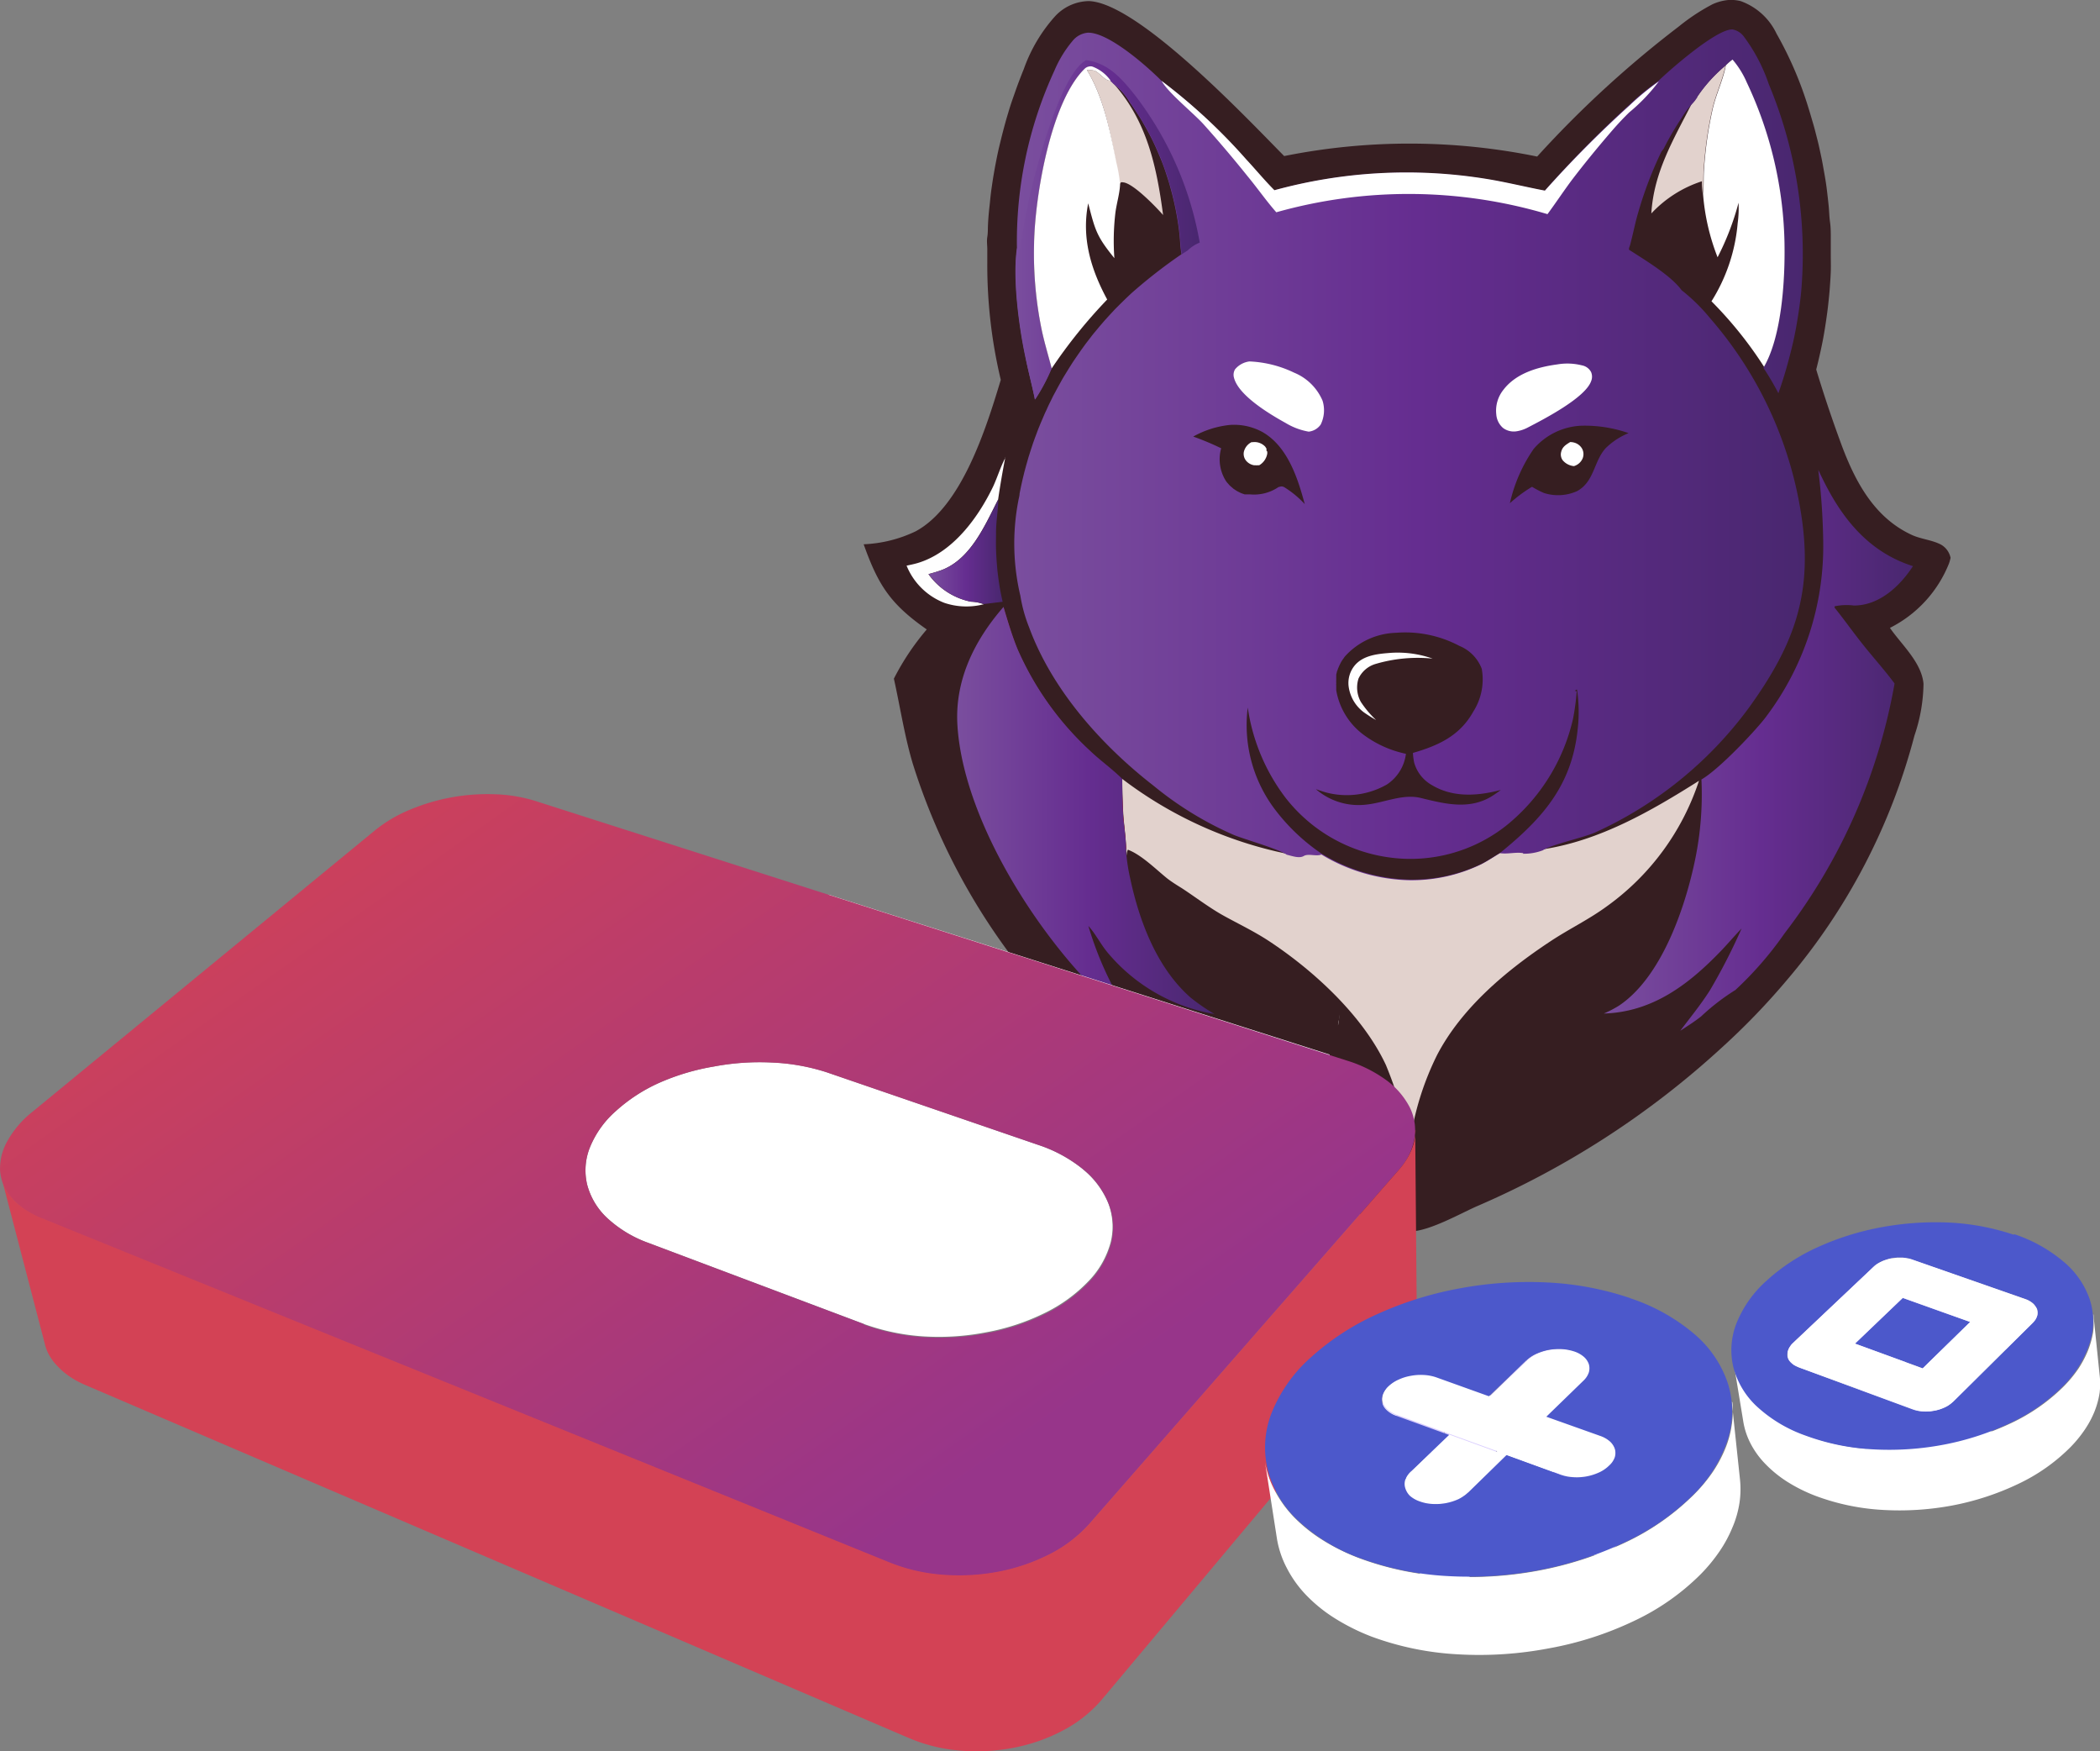 <svg id="Layer_1" data-name="Layer 1" xmlns="http://www.w3.org/2000/svg" xmlns:xlink="http://www.w3.org/1999/xlink" viewBox="0 0 213.34 177.84"><rect x="0" y="0" width="213.34" height="177.84" fill="#808080" stroke="none"/><defs><linearGradient id="New_Gradient_Swatch_5" x1="103.07" y1="50.03" x2="183.34" y2="50.03" gradientUnits="userSpaceOnUse"><stop offset="0" stop-color="#7a4e9e"/><stop offset="0.51" stop-color="#652d90"/><stop offset="1" stop-color="#49276f"/></linearGradient><linearGradient id="New_Gradient_Swatch_5-2" x1="162.93" y1="80.13" x2="194.33" y2="80.13" xlink:href="#New_Gradient_Swatch_5"/><linearGradient id="New_Gradient_Swatch_5-3" x1="94.31" y1="59.93" x2="101.85" y2="59.93" xlink:href="#New_Gradient_Swatch_5"/><linearGradient id="New_Gradient_Swatch_5-4" x1="97.23" y1="86.98" x2="123.37" y2="86.98" xlink:href="#New_Gradient_Swatch_5"/><linearGradient id="New_Gradient_Swatch_5-5" x1="103.12" y1="27.23" x2="121.87" y2="27.23" xlink:href="#New_Gradient_Swatch_5"/><linearGradient id="linear-gradient" x1="37.44" y1="112.03" x2="96.72" y2="28.34" gradientTransform="matrix(1, 0, 0, -1, 0, 183.89)" gradientUnits="userSpaceOnUse"><stop offset="0" stop-color="#d34255"/><stop offset="1" stop-color="#97358a"/></linearGradient><linearGradient id="linear-gradient-2" x1="2158.72" y1="-6654.96" x2="4833.72" y2="-15264.66" xlink:href="#linear-gradient"/><linearGradient id="linear-gradient-3" x1="960.48" y1="-1583.25" x2="1165.88" y2="-2019.65" gradientTransform="matrix(1, 0, 0, -1, 0, 183.89)" gradientUnits="userSpaceOnUse"><stop offset="0" stop-color="#4c58cb"/><stop offset="1" stop-color="#68319e"/></linearGradient><linearGradient id="linear-gradient-4" x1="2723.09" y1="-5163.14" x2="3400.99" y2="-6559.14" xlink:href="#linear-gradient-3"/><linearGradient id="linear-gradient-5" x1="3420.79" y1="-6698.54" x2="4296.99" y2="-8503.54" xlink:href="#linear-gradient-3"/><linearGradient id="linear-gradient-6" x1="1050.18" y1="-935.04" x2="1293.03" y2="-1194.44" xlink:href="#linear-gradient-3"/><linearGradient id="linear-gradient-7" x1="1515.34" y1="-1121.79" x2="1879.64" y2="-1429.79" xlink:href="#linear-gradient-3"/></defs><path d="M198,61.09a5.44,5.44,0,0,0,.15-.54,2,2,0,0,0-1-1.36c-.94-.48-2.07-.55-3-1-3.89-1.82-5.82-5.64-7.22-9.5q-1.32-3.6-2.43-7.27c.14-.54.27-1.09.39-1.63s.24-1.1.34-1.65.19-1.11.27-1.66.16-1.11.22-1.67.12-1.11.16-1.67.08-1.12.1-1.68,0-1.12,0-1.68,0-1.12,0-1.68,0-1.12-.08-1.68-.08-1.12-.14-1.68-.12-1.11-.19-1.67-.16-1.11-.26-1.66-.19-1.1-.31-1.65-.23-1.1-.37-1.64-.27-1.09-.43-1.63-.31-1.07-.48-1.61a37.25,37.25,0,0,0-3.25-7.57A6.44,6.44,0,0,0,176.82,4a4.05,4.05,0,0,0-1.25-.11,5,5,0,0,0-1.6.43,20.46,20.46,0,0,0-3.44,2.27,107.68,107.68,0,0,0-14.38,13.2,64.65,64.65,0,0,0-25.7-.05C126.75,16,115.6,4.14,110.59,4a4.78,4.78,0,0,0-3.42,1.55A16,16,0,0,0,104,10.9c-.16.39-.31.78-.46,1.17s-.29.78-.43,1.18-.28.79-.41,1.18-.25.8-.37,1.2-.23.8-.34,1.21-.21.8-.31,1.21-.2.81-.29,1.22-.17.82-.25,1.23-.15.82-.22,1.23-.13.83-.19,1.24-.11.83-.15,1.25-.09.83-.13,1.24-.07.84-.09,1.25,0,.84-.07,1.25,0,.84,0,1.26,0,.83,0,1.25a50.26,50.26,0,0,0,1.37,12C100.19,47.34,97.7,55.34,93,57.86a13.51,13.51,0,0,1-5.27,1.31c1.49,4.18,2.73,6.08,6.41,8.65a25.35,25.35,0,0,0-3.34,5c.64,2.87,1.07,5.77,1.91,8.6a64.91,64.91,0,0,0,14.77,25.19c1.39,1.49,2.89,2.87,4.39,4.26a88.68,88.68,0,0,0,20.88,13.9c1.62.78,3.27,1.47,4.92,2.19s3.8,2.09,5.7,2,4.84-1.74,6.57-2.52a88.51,88.51,0,0,0,25-16.18,71,71,0,0,0,6.54-6.78,62.75,62.75,0,0,0,13-24.88,16.92,16.92,0,0,0,.92-5.26c-.19-2.18-2.26-4-3.41-5.68A12.5,12.5,0,0,0,198,61.09Z" transform="translate(0.01 -3.89)" style="fill:#361e21"/><path d="M92.09,61.34c.38-.08.77-.16,1.14-.27,3.55-1.07,6.11-4.57,7.65-7.76.46-1,.75-2,1.25-2.94l0-.08c-.28,1.44-.53,2.88-.74,4.33-1.4,2.73-2.87,6.24-6,7.26-.35.12-.72.22-1.08.32A7,7,0,0,0,98.62,65a4.12,4.12,0,0,1,1.31.26,7,7,0,0,1-4-.14A6.78,6.78,0,0,1,92.09,61.34Z" transform="translate(0.01 -3.89)" style="fill:#fefefe"/><path d="M171.85,14.43a11.68,11.68,0,0,0,.84-1.12,15.34,15.34,0,0,1,2.58-2.76s0,0,0,.08c-.29,1.42-1,2.9-1.33,4.38-.22,1-.41,2-.55,3s-.25,2.05-.32,3.08c-.06.82,0,1.65-.1,2.46a7.43,7.43,0,0,1-.08-1.25,12.12,12.12,0,0,0-5.14,3.27C168,21.37,170,18.06,171.85,14.43Z" transform="translate(0.01 -3.89)" style="fill:#e2d2cd"/><path d="M110.41,11a2.91,2.91,0,0,1,.78.07c.5.19,1.15,1.12,1.62,1l.34.34c3.38,3.84,4.35,8.42,5,13.32-.69-.79-3.07-3.27-4.08-3.32a.43.43,0,0,0-.2,0,.79.79,0,0,0-.15.25,13.73,13.73,0,0,0-.37-2.19C112.8,17.35,112.12,13.81,110.41,11Z" transform="translate(0.01 -3.89)" style="fill:#e2d2cd"/><path d="M156.73,90.15a5.42,5.42,0,0,1-2,.35v-.06c-.75-.13-1.58.12-2.36,0-.64.38-1.27.81-1.94,1.15a16.22,16.22,0,0,1-7.32,1.6,18,18,0,0,1-8.88-2.61c-.53.22-1.36-.16-1.79.15s-1.23,0-1.73-.13A41.33,41.33,0,0,1,114,83q0,1.9.12,3.81c.09,1.08.24,2.16.28,3.24a4.14,4.14,0,0,0,.06.79,1.18,1.18,0,0,1,.11-.65c1.36.5,2.86,2,4,2.92.48.37,1,.69,1.5,1,1.42.93,2.81,2,4.28,2.81s3.06,1.57,4.51,2.52c4.57,3,9.6,7.62,11.93,12.63a44.48,44.48,0,0,1,2.39,7.77,3.48,3.48,0,0,0,.17-.69,29.12,29.12,0,0,1,2.63-8.1c2.51-4.82,7.08-8.63,11.54-11.57,1.87-1.24,3.9-2.21,5.71-3.54a25.46,25.46,0,0,0,9.36-12.75C167.72,86.27,162.49,89.28,156.73,90.15Z" transform="translate(0.01 -3.89)" style="fill:#e2d2cd"/><path d="M101.92,65.57c.45,1.42.86,2.9,1.42,4.27a30.85,30.85,0,0,0,7.38,10.35c1,1,2.23,1.84,3.26,2.85q0,1.9.12,3.81c.09,1.08.24,2.16.28,3.24-2-1.16-5.74-5.42-7.22-7.46a27.82,27.82,0,0,1-5.1-13.75A13.63,13.63,0,0,1,101.92,65.57Z" transform="translate(0.01 -3.89)" style="fill:#d6110b"/><path d="M177.67,75.76c4.71-6.53,6.58-11.8,5.26-19.91a39.54,39.54,0,0,0-9.21-19.64,18.61,18.61,0,0,0-2.9-2.85c-1.07-1.49-3.79-3.1-5.34-4.11l0-.07c0-.13.07-.26.11-.4s.13-.5.19-.75c.21-.86.39-1.73.64-2.57a39.39,39.39,0,0,1,2.17-5.78l.19-.4L169,19a29.1,29.1,0,0,1,1.84-3.15,8.13,8.13,0,0,1,1.06-1.41,2.62,2.62,0,0,0,.22-.25l.06-.07.12-.17.12-.17,0-.07.28-.39a15.34,15.34,0,0,1,2.58-2.76.6.6,0,0,1,.08-.08l0,0,.06-.06.07-.06.09-.08.36-.29a9.13,9.13,0,0,1,1.48,2.33,39.84,39.84,0,0,1,3.83,16.42c.06,3.68-.29,9.27-2.12,12.5a28,28,0,0,1,1.53,2.59c.29-.84.57-1.69.81-2.54s.47-1.72.67-2.59.36-1.75.5-2.63.26-1.76.34-2.64a44.82,44.82,0,0,0-3.3-21,17.36,17.36,0,0,0-2.49-4.77,1.84,1.84,0,0,0-1.2-.78c-1.61-.06-6.32,4.06-7.57,5.27a24.93,24.93,0,0,0-2.93,2.4,113.84,113.84,0,0,0-8.58,8.72c-2-.38-4-.88-6-1.2a50.74,50.74,0,0,0-21.48,1.16c-1-1-1.91-2.11-2.88-3.15A57.93,57.93,0,0,0,118,12.11c-1.51-1.52-5.39-4.94-7.49-4.9a2.25,2.25,0,0,0-1.57.85,11.78,11.78,0,0,0-1.83,3,41.39,41.39,0,0,0-3.81,18c-.45,3.08.18,7.88.82,10.93.31,1.5.72,3,1,4.48a19.1,19.1,0,0,0,1.68-3.15c-.32-1.28-.71-2.55-1-3.85a38.51,38.51,0,0,1-.79-8.76c.07-4.78,1.68-14.47,5.15-17.84a.88.88,0,0,1,.74-.22,3.93,3.93,0,0,1,1.88,1.43l.34.34a6.36,6.36,0,0,1,1.64,1.86c.26.36.51.74.76,1.12s.48.76.7,1.15.44.78.65,1.19.4.8.58,1.21.36.83.53,1.25.32.84.46,1.27.28.85.4,1.29.24.87.34,1.3a28.19,28.19,0,0,1,.62,3.52c.08.7.09,1.44.22,2.13a51.88,51.88,0,0,0-5.13,4l-.56.53-.54.53-.54.54-.52.56-.51.56-.5.58-.49.59c-.16.19-.32.39-.47.59l-.47.61-.45.62-.43.62-.43.63-.41.65-.4.65c-.13.21-.26.43-.38.65s-.25.45-.37.67-.24.45-.36.67-.23.46-.34.68-.23.46-.33.69-.22.46-.32.7l-.3.7c-.1.23-.19.47-.29.7l-.27.72c-.09.23-.17.47-.26.71l-.24.73c-.08.24-.15.48-.23.72l-.21.74c-.07.24-.13.49-.2.73l-.18.74c-.06.25-.11.5-.17.75l-.15.75c0,.24-.09.5-.13.75a23,23,0,0,0,.21,9.63h0a15,15,0,0,0,.89,3.21c2.34,6.37,7.38,12,12.65,16.09a34.75,34.75,0,0,0,8.16,5c1.17.47,4.6,1.44,5.36,2,.5.11,1.26.41,1.73.13s1.26.07,1.79-.15a18,18,0,0,0,8.88,2.61,16.22,16.22,0,0,0,7.32-1.6c.67-.34,1.3-.77,1.94-1.15.78.12,1.61-.13,2.36,0v.06a5.42,5.42,0,0,0,2-.35c.83-.57,4-1.25,5.29-1.8A39.8,39.8,0,0,0,177.67,75.76ZM111.39,40l.48-.73Zm2.74-3.84c.43-.54.87-1.06,1.33-1.57C115,35.1,114.56,35.62,114.13,36.16Zm3.76-4,.24-.22Zm2.67-2.66a.56.56,0,0,1,0,.08A.56.56,0,0,0,120.56,29.47Zm0-.07,0-.07Z" transform="translate(0.01 -3.89)" style="fill:url(#New_Gradient_Swatch_5)"/><path d="M188.33,65.39c2.56,0,4.65-1.93,6-4-4.21-1.34-6.88-4.4-8.87-8.25q-.39-.76-.75-1.53a66.08,66.08,0,0,1,.5,7.17,28.75,28.75,0,0,1-6,18.16c-1.29,1.6-4.67,5.14-6.37,6.12a32.75,32.75,0,0,1-.63,8.08c-1,4.88-3.41,12-7.75,14.89a11.24,11.24,0,0,1-1.54.8c5-.15,8.69-3,12-6.46.67-.71,1.3-1.45,2-2.18a59.35,59.35,0,0,1-3.23,6.3c-.91,1.43-2,2.76-3,4.09.72-.47,1.45-.93,2.12-1.46a22.12,22.12,0,0,1,3.48-2.68,35.4,35.4,0,0,0,5-5.76,58.26,58.26,0,0,0,11.17-25.37c-1-1.35-2.15-2.62-3.21-3.95s-1.89-2.52-2.88-3.75l0-.14A5.84,5.84,0,0,1,188.33,65.39Z" transform="translate(0.01 -3.89)" style="fill:url(#New_Gradient_Swatch_5-2)"/><path d="M99.93,65.24l1.92-.23c-.13-.58-.25-1.16-.34-1.75s-.17-1.17-.22-1.76-.09-1.18-.11-1.78,0-1.18,0-1.78c0-1.11.21-2.21.23-3.32-1.4,2.73-2.87,6.24-6,7.26-.35.12-.72.22-1.08.32A7,7,0,0,0,98.62,65,4.12,4.12,0,0,1,99.93,65.24Z" transform="translate(0.01 -3.89)" style="fill:url(#New_Gradient_Swatch_5-3)"/><path d="M112.54,100.67a18.13,18.13,0,0,0,10.83,6.21,19.73,19.73,0,0,1-2.45-1.69c-3.4-3-5.18-7.72-6.11-12.07a18.68,18.68,0,0,1-.37-2.24,4.14,4.14,0,0,1-.06-.79c0-1.08-.19-2.16-.28-3.24Q114,84.95,114,83c-1-1-2.21-1.85-3.26-2.85a30.85,30.85,0,0,1-7.38-10.35c-.56-1.37-1-2.85-1.42-4.27C99,68.9,97,72.92,97.25,77.46c.56,9.9,8.67,22.36,15.91,28.78.84.74,1.73,1.44,2.6,2.14-.78-1.17-1.62-2.33-2.32-3.55a34.38,34.38,0,0,1-2.88-6.89l.06.06C111.34,98.82,111.83,99.83,112.54,100.67Z" transform="translate(0.01 -3.89)" style="fill:url(#New_Gradient_Swatch_5-4)"/><path d="M124.92,47.05a6,6,0,0,1,3.36.74c2.52,1.47,3.55,4.65,4.26,7.3a9.87,9.87,0,0,0-2.1-1.73c-.25-.11-.32-.06-.57,0a4.42,4.42,0,0,1-2.91.74l-.18,0-.18,0-.17,0-.17-.06-.17-.06-.17-.08-.16-.08-.16-.09-.15-.1-.15-.1-.14-.12-.14-.12-.13-.12-.12-.14-.12-.13-.11-.15a4.11,4.11,0,0,1-.49-3.33,27.06,27.06,0,0,0-2.84-1.19A9.67,9.67,0,0,1,124.92,47.05Z" transform="translate(0.01 -3.89)" style="fill:#361e21"/><path d="M160.58,47.13a13.47,13.47,0,0,1,4.86.75,7.18,7.18,0,0,0-2.32,1.52c-1.24,1.35-1.14,3.41-2.93,4.38a4.72,4.72,0,0,1-3.35.18,9.26,9.26,0,0,1-1.21-.63A14.35,14.35,0,0,0,153.38,55a15.72,15.72,0,0,1,2.42-5.52A6.77,6.77,0,0,1,160.58,47.13Z" transform="translate(0.01 -3.89)" style="fill:#361e21"/><path d="M110.3,10c2.32.28,3.72,1.95,5.1,3.7a34.15,34.15,0,0,1,6.47,14.83,3.79,3.79,0,0,0-1.23.8l-.59.38c-.13-.69-.14-1.43-.22-2.13a28.19,28.19,0,0,0-.62-3.52c-.1-.43-.21-.87-.34-1.3s-.25-.87-.4-1.29-.3-.85-.46-1.27-.34-.84-.53-1.25-.38-.81-.58-1.21-.42-.8-.65-1.19-.46-.78-.7-1.15-.5-.76-.76-1.12a6.36,6.36,0,0,0-1.64-1.86l-.34-.34a3.93,3.93,0,0,0-1.88-1.43.88.88,0,0,0-.74.22c-3.47,3.37-5.08,13.06-5.15,17.84a38.51,38.51,0,0,0,.79,8.76c.28,1.3.67,2.57,1,3.85a19.1,19.1,0,0,1-1.68,3.15c-.33-1.5-.74-3-1-4.48-.64-3.05-1.27-7.85-.82-10.93,0,.47,0,1,0,1.42.43-1.9.65-3.83,1.06-5.73.65-3.05,3.17-13,5.81-14.67Z" transform="translate(0.01 -3.89)" style="fill:url(#New_Gradient_Swatch_5-5)"/><path d="M143.31,26.72v0l0,0Z" transform="translate(0.01 -3.89)" style="fill:#fefefe"/><path d="M126.75,75.75a19.82,19.82,0,0,0,3.85,9.18A16.1,16.1,0,0,0,141.32,91,15.69,15.69,0,0,0,153,87.75a19.52,19.52,0,0,0,6.79-10.83,24.31,24.31,0,0,0,.38-2.81l-.21-.07c.08,0,.15-.11.24-.11a15.44,15.44,0,0,1,.07,4c-.58,5.71-3.57,9.08-7.84,12.55-.64.38-1.27.81-1.94,1.15a16.22,16.22,0,0,1-7.32,1.6,18,18,0,0,1-8.88-2.61,20,20,0,0,1-5-4.82A14.2,14.2,0,0,1,126.75,75.75Z" transform="translate(0.01 -3.89)" style="fill:#361e21"/><path d="M141.81,68.16a11.74,11.74,0,0,1,6.44,1.33,4.08,4.08,0,0,1,2.27,2.32,6.07,6.07,0,0,1-.85,4.34c-1.36,2.46-3.54,3.46-6.14,4.21a6.45,6.45,0,0,0,.13,1,3.81,3.81,0,0,0,1.8,2.27c2.16,1.3,4.71,1.1,7,.49a11.8,11.8,0,0,1-1,.69c-2.28,1.35-4.75.71-7.15.12-1.81-.43-3.65.47-5.44.67a6.62,6.62,0,0,1-5.2-1.56c.4.14.8.28,1.21.38a8.23,8.23,0,0,0,6-.85,4.39,4.39,0,0,0,1.94-3.12,11,11,0,0,1-4.26-1.9A7.11,7.11,0,0,1,135.74,74a1.64,1.64,0,0,1,0-.23,1.69,1.69,0,0,1,0-.23.88.88,0,0,1,0-.23,5.33,5.33,0,0,1,0-.46,1.85,1.85,0,0,1,0-.23c0-.08,0-.15,0-.23l.06-.22c0-.08.05-.15.07-.22s.05-.15.08-.22l.09-.21.1-.21.11-.21.12-.19.14-.19a1.33,1.33,0,0,1,.14-.19A7.28,7.28,0,0,1,141.81,68.16Z" transform="translate(0.01 -3.89)" style="fill:#361e21"/><path d="M156.94,23.25c-2-.38-4-.88-6-1.2a50.74,50.74,0,0,0-21.48,1.16c-1-1-1.91-2.11-2.88-3.15A57.93,57.93,0,0,0,118,12.11c.68,1.22,3.16,3.2,4.24,4.38,1.55,1.73,3.06,3.51,4.51,5.32,1,1.21,1.87,2.47,2.9,3.64a49.54,49.54,0,0,1,27.55.19c.85-1.15,1.64-2.35,2.5-3.5,1.26-1.65,2.58-3.26,3.94-4.84.6-.7,1.22-1.37,1.87-2a18.31,18.31,0,0,0,3-3.14,24.93,24.93,0,0,0-2.93,2.4A113.84,113.84,0,0,0,156.94,23.25Z" transform="translate(0.01 -3.89)" style="fill:#fff"/><path d="M110.41,11a2.91,2.91,0,0,1,.78.07c.5.19,1.15,1.12,1.62,1a3.93,3.93,0,0,0-1.88-1.43.88.88,0,0,0-.74.22c-3.47,3.37-5.08,13.06-5.15,17.84a38.51,38.51,0,0,0,.79,8.76c.28,1.3.67,2.57,1,3.85a51.6,51.6,0,0,1,5.64-7c-1.66-3.07-2.62-6.26-1.93-9.77.71,2.72.83,3.32,2.66,5.57a24.19,24.19,0,0,1,.11-4.66c.14-1,.42-1.86.47-2.82a13.73,13.73,0,0,0-.37-2.19C112.8,17.35,112.12,13.81,110.41,11Z" transform="translate(0.01 -3.89)" style="fill:#fff"/><path d="M181.28,28.69a39.84,39.84,0,0,0-3.83-16.42A9.13,9.13,0,0,0,176,9.94a5.89,5.89,0,0,0-.7.61s0,0,0,.08c-.28,1.42-1,2.9-1.33,4.38-.22,1-.41,2-.55,3s-.25,2.05-.32,3.08c-.06.82,0,1.65-.1,2.46a22.21,22.21,0,0,0,1.48,6.47,27.34,27.34,0,0,0,2.13-5.54,11.26,11.26,0,0,1-.09,2.09,17.69,17.69,0,0,1-2.66,7.92,40.23,40.23,0,0,1,5.34,6.65C181,38,181.34,32.37,181.28,28.69Z" transform="translate(0.01 -3.89)" style="fill:#fff"/><path d="M128.65,49.66l0-.1a.42.42,0,0,0,0-.1.41.41,0,0,0-.05-.09l-.06-.09a.27.27,0,0,0-.07-.08,1.49,1.49,0,0,0-1.23-.4h-.11a1.48,1.48,0,0,0-.78,1,1.1,1.1,0,0,0,.2.84,1.33,1.33,0,0,0,.82.5,5.06,5.06,0,0,0,.55,0,1.69,1.69,0,0,0,.81-1.17.34.34,0,0,0,0-.1.37.37,0,0,0,0-.11A.41.41,0,0,0,128.65,49.66Z" transform="translate(0.01 -3.89)" style="fill:#fff"/><path d="M159.9,48.84a1.33,1.33,0,0,0-.4-.05c-.43.27-.79.48-.91,1a1,1,0,0,0,.15.84,1.69,1.69,0,0,0,1.15.6,1.39,1.39,0,0,0,.88-.78,1.17,1.17,0,0,0-.06-1A1.32,1.32,0,0,0,159.9,48.84Z" transform="translate(0.01 -3.89)" style="fill:#fff"/><path d="M131.46,41.74a11.53,11.53,0,0,0-4.54-1.14,2.27,2.27,0,0,0-1.46.8,1.09,1.09,0,0,0-.11.85c.46,1.82,3.66,3.72,5.25,4.6a6.78,6.78,0,0,0,2.34.88,1.71,1.71,0,0,0,1.22-.72,3.28,3.28,0,0,0,.19-2.42A5.34,5.34,0,0,0,131.46,41.74Z" transform="translate(0.01 -3.89)" style="fill:#fff"/><path d="M160.71,41a6.07,6.07,0,0,0-2.51-.1c-2,.27-4.19.9-5.47,2.57A3.4,3.4,0,0,0,152,46a2,2,0,0,0,.69,1.36,1.82,1.82,0,0,0,1.39.33,3.63,3.63,0,0,0,1.16-.4c1.64-.85,5.79-3,6.39-4.68a1.2,1.2,0,0,0,0-.93A1.32,1.32,0,0,0,160.71,41Z" transform="translate(0.01 -3.89)" style="fill:#fff"/><path d="M141.37,70.19c-1.32.1-2.88.21-3.78,1.32a2.8,2.8,0,0,0-.59,2.11,3.92,3.92,0,0,0,1.55,2.62,14.36,14.36,0,0,0,1.24.78,10.08,10.08,0,0,1-1.55-1.84,3,3,0,0,1-.24-2.37,2.79,2.79,0,0,1,1.68-1.47,15.15,15.15,0,0,1,5.85-.56A10.72,10.72,0,0,0,141.37,70.19Z" transform="translate(0.01 -3.89)" style="fill:#fff"/><path d="M135.07,111l0,2.47L85.56,96.61l-1.42-1.86L135.07,111Z" transform="translate(0.01 -3.89)" style="fill:#fff"/><path d="M136,107.7a2.14,2.14,0,0,1-.09.34,3.63,3.63,0,0,0,.09-.56A.81.81,0,0,1,136,107.7Zm.09-.66v.39a3.88,3.88,0,0,0,0-.48Z" transform="translate(0.01 -3.89)" style="fill:#fff"/><path d="M110.05,122.68a14.3,14.3,0,0,0-4.61-2.52L84,112.8a20.91,20.91,0,0,0-5.6-1,24.68,24.68,0,0,0-5.88.41A22.94,22.94,0,0,0,67,113.85a16.6,16.6,0,0,0-4.49,2.92,9.85,9.85,0,0,0-2.6,3.68,6.25,6.25,0,0,0-.27,3.75,7.07,7.07,0,0,0,2,3.36,12.33,12.33,0,0,0,4.26,2.58l21.83,8.21a21.89,21.89,0,0,0,6.09,1.27,25.22,25.22,0,0,0,6.37-.42,22.54,22.54,0,0,0,5.88-1.93,15.55,15.55,0,0,0,4.52-3.28,9,9,0,0,0,2.25-4,6.63,6.63,0,0,0-.28-3.94,8.68,8.68,0,0,0-2.51-3.36Z" transform="translate(0.01 -3.89)" style="fill:#fff"/><path d="M136.86,111.62a13.46,13.46,0,0,1,4,2,8,8,0,0,1,2.35,2.74,5.24,5.24,0,0,1,.48,3.14,6.33,6.33,0,0,1-1.58,3.2l-31.47,36a13.58,13.58,0,0,1-4,3.06,19.33,19.33,0,0,1-5.17,1.79,21.41,21.41,0,0,1-5.65.33,18.26,18.26,0,0,1-5.41-1.23l-86.23-35a7.61,7.61,0,0,1-3-2.07A4.73,4.73,0,0,1,0,122.8a5.57,5.57,0,0,1,.73-3,10,10,0,0,1,2.57-3L38.1,88.21a14.26,14.26,0,0,1,3.53-2.08,20.36,20.36,0,0,1,8.63-1.57,15.34,15.34,0,0,1,4.15.69l82.45,26.37ZM87.78,138.43a21.54,21.54,0,0,0,6.09,1.27,25.69,25.69,0,0,0,6.37-.41,22.54,22.54,0,0,0,5.88-1.93,15.45,15.45,0,0,0,4.52-3.29,9,9,0,0,0,2.25-4,6.64,6.64,0,0,0-.28-3.94,8.5,8.5,0,0,0-2.52-3.43,14.3,14.3,0,0,0-4.61-2.52L84,112.81a20.91,20.91,0,0,0-5.6-1,25.2,25.2,0,0,0-5.88.4A23.55,23.55,0,0,0,67,113.85a16.88,16.88,0,0,0-4.49,2.93,9.81,9.81,0,0,0-2.6,3.67,6.28,6.28,0,0,0-.27,3.76,7.11,7.11,0,0,0,2,3.36,12.16,12.16,0,0,0,4.26,2.57l21.83,8.22" transform="translate(0.01 -3.89)" style="fill:url(#linear-gradient)"/><path d="M143.79,118.65a5.3,5.3,0,0,1-.4,2,7.16,7.16,0,0,1-1.25,2l-31.48,36a13.83,13.83,0,0,1-4,3.07,19.67,19.67,0,0,1-5.17,1.78,21.41,21.41,0,0,1-5.65.33,18,18,0,0,1-5.42-1.23l-86.21-35a8.47,8.47,0,0,1-1.53-.78,7.3,7.3,0,0,1-1.19-.95,5.58,5.58,0,0,1-.84-1.08,4.65,4.65,0,0,1-.48-1.18l4.36,16.72A4.35,4.35,0,0,0,5,141.55a5.26,5.26,0,0,0,.84,1.1,7.19,7.19,0,0,0,1.16,1,9.24,9.24,0,0,0,1.5.84l83.82,35.92a16.57,16.57,0,0,0,5.23,1.28,19.68,19.68,0,0,0,5.47-.3,17.79,17.79,0,0,0,5-1.77,13.23,13.23,0,0,0,3.87-3.07l30.43-36.3a7.85,7.85,0,0,0,.71-1,6.42,6.42,0,0,0,.8-2.05,5.21,5.21,0,0,0,.08-1l-.15-17.48Z" transform="translate(0.01 -3.89)" style="fill:url(#linear-gradient-2)"/><path d="M194.24,131.83l.77,6.07a2.42,2.42,0,0,0-.48-.13,3,3,0,0,0-.51-.07h-.54a3.31,3.31,0,0,0-.55.07l-.53.13-.49.19c-.14.08-.29.16-.42.25a3.27,3.27,0,0,0-.37.28l-.83-6.06a1.93,1.93,0,0,1,.36-.28,2.67,2.67,0,0,1,.43-.25,4.29,4.29,0,0,1,.5-.19,4.58,4.58,0,0,1,.53-.14c.18,0,.37,0,.55-.06h.55a4.6,4.6,0,0,1,.52.06,2.25,2.25,0,0,1,.51.13Z" transform="translate(0.01 -3.89)" style="fill:#d9cdfe"/><path d="M205.73,135.83l.69,6.11L195,137.85l-.77-6.07Z" transform="translate(0.01 -3.89)" style="fill:#d9cdfe"/><path d="M207.61,143a1.26,1.26,0,0,0-.16-.33,1.37,1.37,0,0,0-.26-.28,2,2,0,0,0-.34-.25,2.39,2.39,0,0,0-.43-.2l-.69-6.11a3.43,3.43,0,0,1,.44.19,2.7,2.7,0,0,1,.34.25,1.5,1.5,0,0,1,.27.29,1.91,1.91,0,0,1,.16.32q.33,3.06.67,6.12Z" transform="translate(0.01 -3.89)" style="fill:#d9cdfe"/><path d="M190.31,132.52l.81,6.06-8.1,7.78-.91-6.09Z" transform="translate(0.01 -3.89)" style="fill:#d9cdfe"/><path d="M207.66,143.21V143c-.22-2-.45-4.08-.67-6.12v.22Z" transform="translate(0.01 -3.89)" style="fill:#d9cdfe"/><path d="M200.14,138.16l.74,6.12-6.8-2.48-.79-6.08Z" transform="translate(0.01 -3.89)" style="fill:#fff"/><path d="M193.29,135.71l.79,6.09-4.8,4.66-.84-6.11Z" transform="translate(0.01 -3.89)" style="fill:#fff"/><path d="M207,137.1l.67,6.11a.76.76,0,0,1,0,.3,1.46,1.46,0,0,1-.07.3,2.69,2.69,0,0,1-.16.29,2.09,2.09,0,0,1-.24.28l-.68-6.12a2.09,2.09,0,0,0,.24-.28,2.69,2.69,0,0,0,.16-.29,1.67,1.67,0,0,0,.08-.3,1.4,1.4,0,0,0,0-.29Z" transform="translate(0.01 -3.89)" style="fill:#fff"/><path d="M182.48,147.64l-.91-6.1a1.71,1.71,0,0,1,0-.32,1.39,1.39,0,0,1,.1-.33,2,2,0,0,1,.18-.32,1.87,1.87,0,0,1,.26-.3l.93,6.09a2.55,2.55,0,0,0-.26.3,1.41,1.41,0,0,0-.17.32,1.39,1.39,0,0,0-.1.33,1.23,1.23,0,0,0,0,.33Z" transform="translate(0.01 -3.89)" style="fill:#d9cdfe"/><path d="M182.48,147.64l-.91-6.1v.1a1,1,0,0,0,.15.34,1.13,1.13,0,0,0,.24.3,1.76,1.76,0,0,0,.34.25,2.71,2.71,0,0,0,.42.2l.89,6.1a2.67,2.67,0,0,1-.42-.2,1.64,1.64,0,0,1-.33-.26,2.17,2.17,0,0,1-.24-.29,1.43,1.43,0,0,1-.14-.34v-.1Z" transform="translate(0.01 -3.89)" style="fill:#fff"/><path d="M195.32,142.87l.79,6.13-6.83-2.54-.85-6.1Z" transform="translate(0.01 -3.89)" style="fill:#d9cdfe"/><path d="M200.14,138.16l.74,6.12L196.11,149l-.79-6.13,4.82-4.71Z" transform="translate(0.01 -3.89)" style="fill:#d9cdfe"/><path d="M188.44,140.36l4.85-4.64,6.86,2.44-4.82,4.71-6.89-2.51Z" transform="translate(0.01 -3.89)" style="fill:url(#linear-gradient-3)"/><path d="M206.5,138.26l.68,6.12-8,8-.78-6.14,8.09-8Z" transform="translate(0.01 -3.89)" style="fill:#fff"/><path d="M194.35,147l.81,6.15-11.52-4.33-.89-6.1,11.6,4.28Z" transform="translate(0.01 -3.89)" style="fill:#fff"/><path d="M198.41,146.24l.77,6.15a2.74,2.74,0,0,1-.81.56,3.89,3.89,0,0,1-.51.21,3.53,3.53,0,0,1-.54.13,3.72,3.72,0,0,1-.57.08h-.57a1.2,1.2,0,0,1-.53-.08,2.85,2.85,0,0,1-.5-.14l-.84-6.15a3,3,0,0,0,.51.15,3.31,3.31,0,0,0,.54.06,2.62,2.62,0,0,0,.56,0,3.68,3.68,0,0,0,.58-.07,3.75,3.75,0,0,0,.55-.15,3.59,3.59,0,0,0,.51-.2,2.51,2.51,0,0,0,.45-.26,2.27,2.27,0,0,0,.4-.29Z" transform="translate(0.01 -3.89)" style="fill:#fff"/><path d="M212.66,137.39l.63,6.13a7.56,7.56,0,0,1,0,1.84,8.63,8.63,0,0,1-.51,1.87,9.87,9.87,0,0,1-1,1.87,12.63,12.63,0,0,1-1.5,1.82,18.77,18.77,0,0,1-5.27,3.69,27.36,27.36,0,0,1-6.66,2.18,29.12,29.12,0,0,1-7.16.45,23.09,23.09,0,0,1-6.72-1.41,16.24,16.24,0,0,1-2.95-1.47,12.17,12.17,0,0,1-2.22-1.82,8.7,8.7,0,0,1-1.49-2.08,7.48,7.48,0,0,1-.73-2.26l-1-6.08a7.12,7.12,0,0,0,.74,2.24,8.4,8.4,0,0,0,1.49,2.06,11.47,11.47,0,0,0,2.24,1.81,15.83,15.83,0,0,0,3,1.46,23.19,23.19,0,0,0,6.79,1.39,28.66,28.66,0,0,0,7.22-.47,27.49,27.49,0,0,0,6.72-2.17,19.07,19.07,0,0,0,5.31-3.68,13.21,13.21,0,0,0,1.52-1.82,11,11,0,0,0,1-1.88,9.35,9.35,0,0,0,.52-1.86,7.31,7.31,0,0,0,0-1.81Z" transform="translate(0.01 -3.89)" style="fill:#fff"/><path d="M204.65,129.25a15.15,15.15,0,0,1,5,2.8,8.63,8.63,0,0,1,2.64,3.82,7.22,7.22,0,0,1,0,4.41,10.85,10.85,0,0,1-2.82,4.49,18.89,18.89,0,0,1-5.31,3.67,28,28,0,0,1-6.72,2.18,29.62,29.62,0,0,1-7.22.47,23.19,23.19,0,0,1-6.79-1.39,14.24,14.24,0,0,1-5-3,8.28,8.28,0,0,1-2.36-4,7.47,7.47,0,0,1,.33-4.41,11.54,11.54,0,0,1,3.05-4.32,19.8,19.8,0,0,1,5.27-3.44,27.76,27.76,0,0,1,6.43-2,30.32,30.32,0,0,1,6.86-.47,24.24,24.24,0,0,1,6.54,1.23Zm-6.24,17,8.09-8a2.16,2.16,0,0,0,.27-.33,1.58,1.58,0,0,0,.16-.35,1.05,1.05,0,0,0,0-.7,1.37,1.37,0,0,0-.16-.32,1.42,1.42,0,0,0-.26-.29,2.71,2.71,0,0,0-.35-.24,2.39,2.39,0,0,0-.43-.2l-11.49-4a2.09,2.09,0,0,0-.49-.13,4.34,4.34,0,0,0-.52-.07h-.54a1.54,1.54,0,0,0-.56.07,5.18,5.18,0,0,0-.53.14,2.92,2.92,0,0,0-.49.19,3.75,3.75,0,0,0-.44.24,2.54,2.54,0,0,0-.36.29l-8.2,7.75a1.49,1.49,0,0,0-.27.33,1.41,1.41,0,0,0-.19.34,1.11,1.11,0,0,0-.08.36,1,1,0,0,0,0,.34,1,1,0,0,0,.14.34,1.37,1.37,0,0,0,.24.29,2,2,0,0,0,.34.26,3.23,3.23,0,0,0,.42.2l11.6,4.28a3.23,3.23,0,0,0,.51.14,3.33,3.33,0,0,0,.54.07,5.42,5.42,0,0,0,.57,0,2.8,2.8,0,0,0,.57-.08,3.41,3.41,0,0,0,.55-.14,3.86,3.86,0,0,0,.51-.2,2.51,2.51,0,0,0,.45-.26,3.47,3.47,0,0,0,.37-.3" transform="translate(0.01 -3.89)" style="fill:url(#linear-gradient-4)"/><path d="M206.94,136.86a1.19,1.19,0,0,1,0,.7,1.62,1.62,0,0,1-.17.35,2.16,2.16,0,0,1-.27.33l-8.08,8a3.47,3.47,0,0,1-.37.3,2.51,2.51,0,0,1-.45.26,5.49,5.49,0,0,1-.51.21,5.54,5.54,0,0,1-.55.14c-.19,0-.38.06-.58.07a2.62,2.62,0,0,1-.56,0,5,5,0,0,1-.54-.06,3,3,0,0,1-.51-.15l-11.61-4.25-.42-.2a2.1,2.1,0,0,1-.33-.26,1.16,1.16,0,0,1-.25-.29,1.28,1.28,0,0,1-.14-.34,1,1,0,0,1,0-.34,1.11,1.11,0,0,1,.08-.36,1.48,1.48,0,0,1,.19-.35,1.69,1.69,0,0,1,.27-.32l8.2-7.75a2,2,0,0,1,.36-.29,3.75,3.75,0,0,1,.44-.24,2.92,2.92,0,0,1,.49-.19,3.46,3.46,0,0,1,.53-.14,5.35,5.35,0,0,0,.56-.07h.54a4.34,4.34,0,0,1,.52.07,2.09,2.09,0,0,1,.49.13l11.44,4a2.44,2.44,0,0,1,.44.19,2.71,2.71,0,0,1,.35.24,1.48,1.48,0,0,1,.26.3,1.49,1.49,0,0,1,.18.3Zm-11.62,6,4.82-4.71-6.85-2.45-4.86,4.65,6.89,2.52" transform="translate(0.01 -3.89)" style="fill:#fff"/><path d="M160.91,149a4,4,0,0,0-1.28-.24,5.38,5.38,0,0,0-2.56.47,3.61,3.61,0,0,0-1,.68l-1-7.87a3.56,3.56,0,0,1,1-.67,5.52,5.52,0,0,1,1.25-.4,6.13,6.13,0,0,1,1.35-.09,5.16,5.16,0,0,1,1.28.24c.31,2.63.62,5.25.94,7.88Z" transform="translate(0.01 -3.89)" style="fill:#d9cdfe"/><path d="M162.41,150.53a1.43,1.43,0,0,0-.13-.46,1.9,1.9,0,0,0-.31-.42,2,2,0,0,0-.45-.36,3.67,3.67,0,0,0-.6-.29q-.48-3.94-.94-7.87a3.28,3.28,0,0,1,.6.28,2.28,2.28,0,0,1,.46.36,2,2,0,0,1,.3.42,1.24,1.24,0,0,1,.14.45c.28,2.37.65,5.53.93,7.89Z" transform="translate(0.01 -3.89)" style="fill:#d9cdfe"/><path d="M142.17,152.52a2.91,2.91,0,0,0-.33.37,2.42,2.42,0,0,0-.21.39,1.6,1.6,0,0,0-.11.39,2.41,2.41,0,0,0,0,.38l-1.11-7.86a1.28,1.28,0,0,1,0-.39,1.64,1.64,0,0,1,.1-.38,1.79,1.79,0,0,1,.22-.38,2.3,2.3,0,0,1,.32-.38c.37,2.62.75,5.24,1.12,7.86-.37-2.62-.75-5.24-1.12-7.86a3.88,3.88,0,0,1,1-.67,5,5,0,0,1,1.26-.4,6,6,0,0,1,1.34-.09,4.27,4.27,0,0,1,1.27.25L147,151.6a4.4,4.4,0,0,0-1.25-.24,5.38,5.38,0,0,0-1.33.08,6.07,6.07,0,0,0-1.25.4,3.82,3.82,0,0,0-1,.68Z" transform="translate(0.01 -3.89)" style="fill:#d9cdfe"/><path d="M161.48,142.64l.93,7.88a1.15,1.15,0,0,1,0,.37,1.48,1.48,0,0,1-.1.36,1.85,1.85,0,0,1-.19.37,3.27,3.27,0,0,1-.3.35l-.94-7.89a2,2,0,0,0,.3-.35,1.83,1.83,0,0,0,.31-.73,1.45,1.45,0,0,0,0-.36Z" transform="translate(0.01 -3.89)" style="fill:#fff"/><path d="M151.31,145.67l1,7.88L147,151.61,146,143.75l5.36,1.92Z" transform="translate(0.01 -3.89)" style="fill:#d9cdfe"/><path d="M155.08,142l1,7.87-3.73,3.64-1-7.87Z" transform="translate(0.01 -3.89)" style="fill:#d9cdfe"/><path d="M141.52,154.05c-.37-2.62-.75-5.24-1.12-7.86a1.41,1.41,0,0,0,.14.44,1.8,1.8,0,0,0,.29.39,2.12,2.12,0,0,0,.44.35,3,3,0,0,0,.57.27l1.12,7.88a3.77,3.77,0,0,1-.57-.28,2.12,2.12,0,0,1-.44-.35,1.64,1.64,0,0,1-.29-.4,1.41,1.41,0,0,1-.14-.44Z" transform="translate(0.01 -3.89)" style="fill:#fff"/><path d="M160,141.12a3,3,0,0,1,1,.55,1.81,1.81,0,0,1,.49.73,1.5,1.5,0,0,1,0,.84,2.05,2.05,0,0,1-.55.84l-3.78,3.7-5.8-2.08,3.78-3.63a3.56,3.56,0,0,1,1-.67,5.52,5.52,0,0,1,1.25-.4,6,6,0,0,1,1.34-.09,4.7,4.7,0,0,1,1.29.21Z" transform="translate(0.01 -3.89)" style="fill:#fff"/><path d="M160.86,144.09l.94,7.88-3.73,3.68-1-7.9Z" transform="translate(0.01 -3.89)" style="fill:#fff"/><path d="M157.1,147.75l1,7.9-5.74-2.1-1-7.87Z" transform="translate(0.01 -3.89)" style="fill:#fff"/><path d="M162.57,149.7l.93,7.92-5.42-2-1-7.9,5.47,2Z" transform="translate(0.01 -3.89)" style="fill:#d9cdfe"/><path d="M147.22,149.59l1.07,7.89-3.83,3.74-1.11-7.91Z" transform="translate(0.01 -3.89)" style="fill:#d9cdfe"/><path d="M143.81,162.79c-.37-2.64-.75-5.27-1.12-7.91a2.54,2.54,0,0,1,0-.39,2,2,0,0,1,.11-.4,1.87,1.87,0,0,1,.22-.39,3.09,3.09,0,0,1,.33-.39l1.11,7.91a1.93,1.93,0,0,0-.54.78,1.4,1.4,0,0,0-.11.4,1.28,1.28,0,0,0,0,.39Z" transform="translate(0.01 -3.89)" style="fill:#d9cdfe"/><path d="M143.81,162.79c-.37-2.64-.75-5.27-1.12-7.91a1.2,1.2,0,0,0,.15.45,1.37,1.37,0,0,0,.29.42,2.56,2.56,0,0,0,.44.36,3.28,3.28,0,0,0,.6.28,4.48,4.48,0,0,0,1.3.26,5.51,5.51,0,0,0,2.66-.49,4.41,4.41,0,0,0,1.05-.71l1,7.93a4.2,4.2,0,0,1-1,.7,5.31,5.31,0,0,1-1.28.41,5.71,5.71,0,0,1-1.37.09,4.35,4.35,0,0,1-1.28-.26,3.27,3.27,0,0,1-.59-.3,2.17,2.17,0,0,1-.44-.36,1.73,1.73,0,0,1-.3-.41A1.45,1.45,0,0,1,143.81,162.79Z" transform="translate(0.01 -3.89)" style="fill:#fff"/><path d="M143.35,153.31l3.87-3.72L153,151.7l-3.85,3.75a4.35,4.35,0,0,1-1,.71,5.58,5.58,0,0,1-2.67.49,4.48,4.48,0,0,1-1.3-.26,2.79,2.79,0,0,1-1-.57,1.69,1.69,0,0,1-.47-.78,1.42,1.42,0,0,1,0-.84,2.29,2.29,0,0,1,.58-.89Z" transform="translate(0.01 -3.89)" style="fill:#fff"/><path d="M148.13,156.18a4.08,4.08,0,0,0,1-.71l.33,2.52,4.54,1.68-1-7.92-5.81-2.1.89,6.57,0,0Z" transform="translate(0.01 -3.89)" style="fill:#fff"/><path d="M164.11,151.28l.91,7.93a1.32,1.32,0,0,0-.13-.47,1.67,1.67,0,0,0-.31-.44,1.87,1.87,0,0,0-.46-.38,3.93,3.93,0,0,0-.62-.3l-.94-7.92a3,3,0,0,1,.63.3,2.4,2.4,0,0,1,.47.37,1.88,1.88,0,0,1,.31.43,1.56,1.56,0,0,1,.14.48Z" transform="translate(0.01 -3.89)" style="fill:#d9cdfe"/><path d="M162.57,149.7a3,3,0,0,1,1,.56,1.81,1.81,0,0,1,.5.77,1.34,1.34,0,0,1,0,.84,2.05,2.05,0,0,1-.55.84,3.74,3.74,0,0,1-1,.69,5.41,5.41,0,0,1-2.66.5,4.48,4.48,0,0,1-1.3-.26l-5.48-2-5.81-2.11-5.38-1.95a3,3,0,0,1-.94-.55,1.68,1.68,0,0,1-.47-.75,1.5,1.5,0,0,1,.05-.84,2.32,2.32,0,0,1,.57-.84,3.88,3.88,0,0,1,1-.67,5,5,0,0,1,1.26-.39,5.47,5.47,0,0,1,1.34-.1,4.27,4.27,0,0,1,1.27.25l5.36,1.92,5.79,2.07,5.45,2Z" transform="translate(0.01 -3.89)" style="fill:#fff"/><path d="M164.11,151.28l.91,7.93a1.15,1.15,0,0,1,0,.37,1.26,1.26,0,0,1-.1.38,1.65,1.65,0,0,1-.2.37,2.6,2.6,0,0,1-.3.36,3.56,3.56,0,0,1-1,.7,5,5,0,0,1-1.26.41,5.19,5.19,0,0,1-1.36.09,4.43,4.43,0,0,1-1.3-.27l-1-8a4.84,4.84,0,0,0,1.3.26,5.43,5.43,0,0,0,2.66-.5,3.56,3.56,0,0,0,1-.7,3.65,3.65,0,0,0,.31-.36,2.18,2.18,0,0,0,.2-.37,1.51,1.51,0,0,0,.1-.38A1.82,1.82,0,0,0,164.11,151.28Z" transform="translate(0.01 -3.89)" style="fill:#fff"/><path d="M153,151.71l1,7.91-3.82,3.76-1-7.93,3.85-3.74Z" transform="translate(0.01 -3.89)" style="fill:#fff"/><path d="M175.92,146.26l.84,7.93a9.4,9.4,0,0,1-.06,2.37A10.21,10.21,0,0,1,176,159a13.11,13.11,0,0,1-1.3,2.42,16.79,16.79,0,0,1-1.94,2.36,24,24,0,0,1-6.81,4.76,34,34,0,0,1-8.64,2.77,37.7,37.7,0,0,1-9.24.6,29.9,29.9,0,0,1-8.72-1.79,21.63,21.63,0,0,1-3.82-1.91,15.42,15.42,0,0,1-2.88-2.35,11.66,11.66,0,0,1-1.92-2.69,9.86,9.86,0,0,1-1-2.91l-1.23-7.88a9.58,9.58,0,0,0,1,2.91,11.72,11.72,0,0,0,1.93,2.67,15.52,15.52,0,0,0,2.9,2.33,21.06,21.06,0,0,0,3.84,1.89A30.37,30.37,0,0,0,147,164a38.56,38.56,0,0,0,9.35-.6,36,36,0,0,0,8.7-2.82,24.88,24.88,0,0,0,6.88-4.75,16.22,16.22,0,0,0,2-2.35,13.08,13.08,0,0,0,1.31-2.41,10,10,0,0,0,.67-2.41,8.88,8.88,0,0,0,.07-2.36Z" transform="translate(0.01 -3.89)" style="fill:#fff"/><path d="M165.56,135.73a19.47,19.47,0,0,1,6.51,3.61,11.25,11.25,0,0,1,3.42,4.95,9.4,9.4,0,0,1,.06,5.7,14,14,0,0,1-3.63,5.8,24.74,24.74,0,0,1-6.88,4.75,36,36,0,0,1-8.7,2.82,38.56,38.56,0,0,1-9.35.6,30.37,30.37,0,0,1-8.78-1.8,18.55,18.55,0,0,1-6.45-3.93,10.67,10.67,0,0,1-3-5.16,9.54,9.54,0,0,1,.42-5.69,15,15,0,0,1,3.94-5.59,25.78,25.78,0,0,1,6.81-4.44,35.72,35.72,0,0,1,8.32-2.6,38.22,38.22,0,0,1,8.87-.61,31,31,0,0,1,8.48,1.59Zm-7.05,17.93a4.48,4.48,0,0,0,1.31.26,5.43,5.43,0,0,0,2.66-.5,3.52,3.52,0,0,0,1-.7,2,2,0,0,0,.56-.84,1.5,1.5,0,0,0,0-.84,1.77,1.77,0,0,0-.51-.76,2.86,2.86,0,0,0-1-.56l-5.45-1.94,3.77-3.66a2.05,2.05,0,0,0,.55-.84,1.5,1.5,0,0,0,0-.84,1.75,1.75,0,0,0-.49-.73,2.86,2.86,0,0,0-1-.56,5.16,5.16,0,0,0-1.28-.24,6.09,6.09,0,0,0-1.35.09,5.52,5.52,0,0,0-1.25.4,3.78,3.78,0,0,0-1,.67l-3.78,3.63-5.35-1.92a4.6,4.6,0,0,0-1.27-.24,5.47,5.47,0,0,0-1.34.09,5,5,0,0,0-1.26.4,3.65,3.65,0,0,0-1,.67,2.2,2.2,0,0,0-.57.84,1.42,1.42,0,0,0-.05.84,1.62,1.62,0,0,0,.47.74,2.64,2.64,0,0,0,.94.56l5.38,1.95-3.88,3.72a2.13,2.13,0,0,0-.57.84,1.39,1.39,0,0,0,0,.83,1.87,1.87,0,0,0,.47.79,3,3,0,0,0,1,.57,4.35,4.35,0,0,0,1.3.26,5.54,5.54,0,0,0,2.66-.5,4.32,4.32,0,0,0,1-.7l3.85-3.76,5.49,2" transform="translate(0.01 -3.89)" style="fill:url(#linear-gradient-5)"/><path d="M142.79,154.1s0-.06,0-.08l0-.09,0-.09.06-.09.14-.17.07-.08.09-.1,3.87-3.72-5.38-1.94.93,6.53.09-.17Z" transform="translate(0.01 -3.89)" style="fill:url(#linear-gradient-6)"/><path d="M158.51,153.69l1,7.93-5.44-2-1-7.91Z" transform="translate(0.01 -3.89)" style="fill:url(#linear-gradient-7)"/></svg>